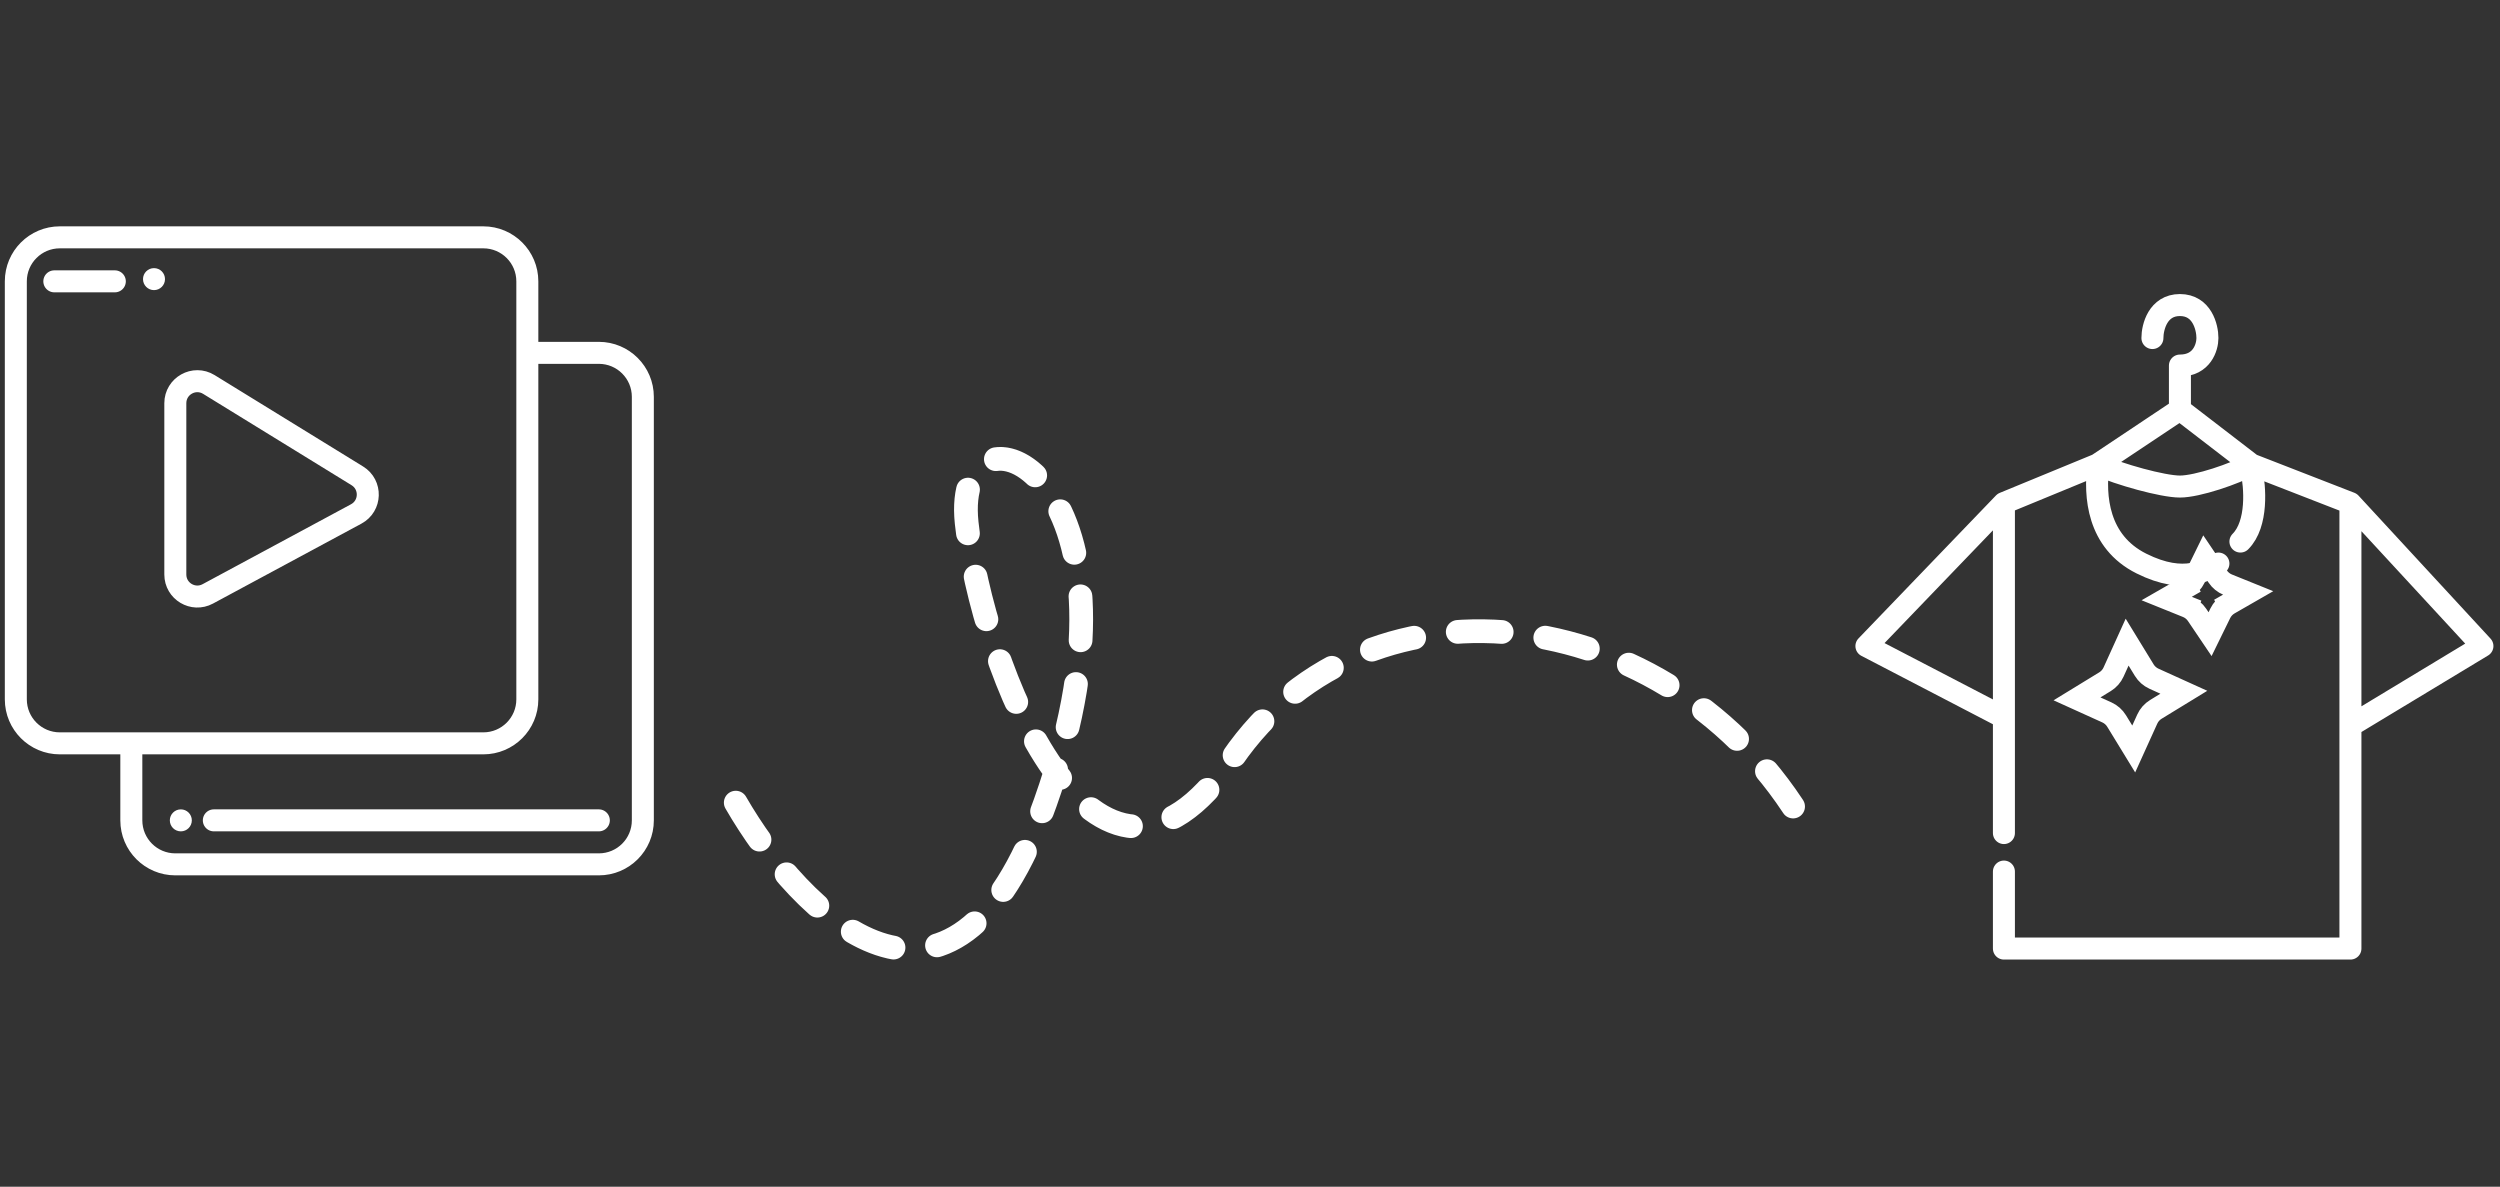 <svg width="316" height="150" viewBox="0 0 316 150" fill="none" xmlns="http://www.w3.org/2000/svg">
<rect x="0" y="0" width="316" height="150" fill="#333333" stroke="none"/>
<path d="M93 101.454C101.073 115.449 120.2 135.043 132.123 101.454C147.027 59.467 120.324 48.417 122.187 66.096C124.05 83.775 138.333 121.342 155.721 95.929C173.11 70.516 212.854 76.04 229 105.873" stroke="white" stroke-width="3" stroke-linecap="round" stroke-dasharray="5.56 5.56"/>
<path d="M6.867 35.562H14.514M16.6 93.96H7.562C4.49 93.96 2 91.47 2 88.398V35.562C2 32.49 4.49 30 7.562 30H61.094C64.165 30 66.655 32.49 66.655 35.562V44.6M16.6 93.96H61.094C64.165 93.96 66.655 91.47 66.655 88.398V44.6M16.6 93.96V103.693C16.6 106.765 19.09 109.255 22.161 109.255H75.693C78.765 109.255 81.255 106.765 81.255 103.693V50.161C81.255 47.09 78.765 44.6 75.693 44.6H66.655M27.028 103.693H75.693M45.026 64.963L26.261 75.068C24.408 76.065 22.161 74.723 22.161 72.619V50.967C22.161 48.791 24.547 47.458 26.4 48.598L45.165 60.146C46.99 61.269 46.913 63.947 45.026 64.963Z" stroke="white" stroke-width="2.781" stroke-linecap="round" stroke-linejoin="round"/>
<circle cx="22.857" cy="103.694" r="1.39" fill="white"/>
<path d="M265.114 58.719L253.295 63.586M265.114 58.719L275.542 51.767M265.114 58.719C265.152 58.737 265.191 58.755 265.231 58.773M253.295 63.586V90.7M253.295 63.586L235.914 81.662L253.295 90.7M253.295 105.299V90.7M253.295 110.166V119.899H297.094V91.742M297.094 63.586L284.58 58.719M297.094 63.586V91.742M297.094 63.586L313.779 81.662L297.094 91.742M284.58 58.719C282.494 59.878 277.766 61.5 275.542 61.5C273.351 61.5 267.832 59.947 265.231 58.773M284.58 58.719L275.542 51.767M272.066 42.729C272.066 41.339 272.761 38.558 275.542 38.558C278.323 38.558 279.018 41.339 279.018 42.729C279.018 43.888 278.323 46.206 275.542 46.206V51.767M265.231 58.773C264.728 62.694 265.114 68.453 270.675 71.233C276.237 74.014 279.018 71.929 280.408 71.233M284.58 59.415C285.043 61.5 285.414 66.228 283.189 68.453" stroke="white" stroke-width="2.781" stroke-linecap="round" stroke-linejoin="round"/>
<path d="M268.868 81.166L271.034 84.706C271.325 85.18 271.751 85.557 272.257 85.787L276.037 87.501L272.497 89.667C272.023 89.958 271.646 90.384 271.416 90.891L269.702 94.67L267.536 91.13C267.246 90.656 266.819 90.279 266.313 90.049L262.533 88.336L266.073 86.169C266.547 85.879 266.924 85.453 267.154 84.946L268.868 81.166Z" stroke="white" stroke-width="2.781"/>
<circle cx="19.466" cy="35.281" r="1.39" fill="white"/>
<path d="M278.683 70.44L280.329 72.881C280.639 73.341 281.079 73.698 281.594 73.905L284.167 74.944L281.761 76.326L282.453 77.531L281.761 76.326C281.28 76.602 280.892 77.016 280.648 77.514L279.353 80.158L277.707 77.717C277.397 77.257 276.957 76.9 276.442 76.692L275.922 77.982L276.442 76.692L273.868 75.654L276.275 74.272L275.583 73.066L276.275 74.272C276.756 73.996 277.144 73.582 277.388 73.084L278.683 70.44Z" stroke="white" stroke-width="2.781"/>
</svg>

